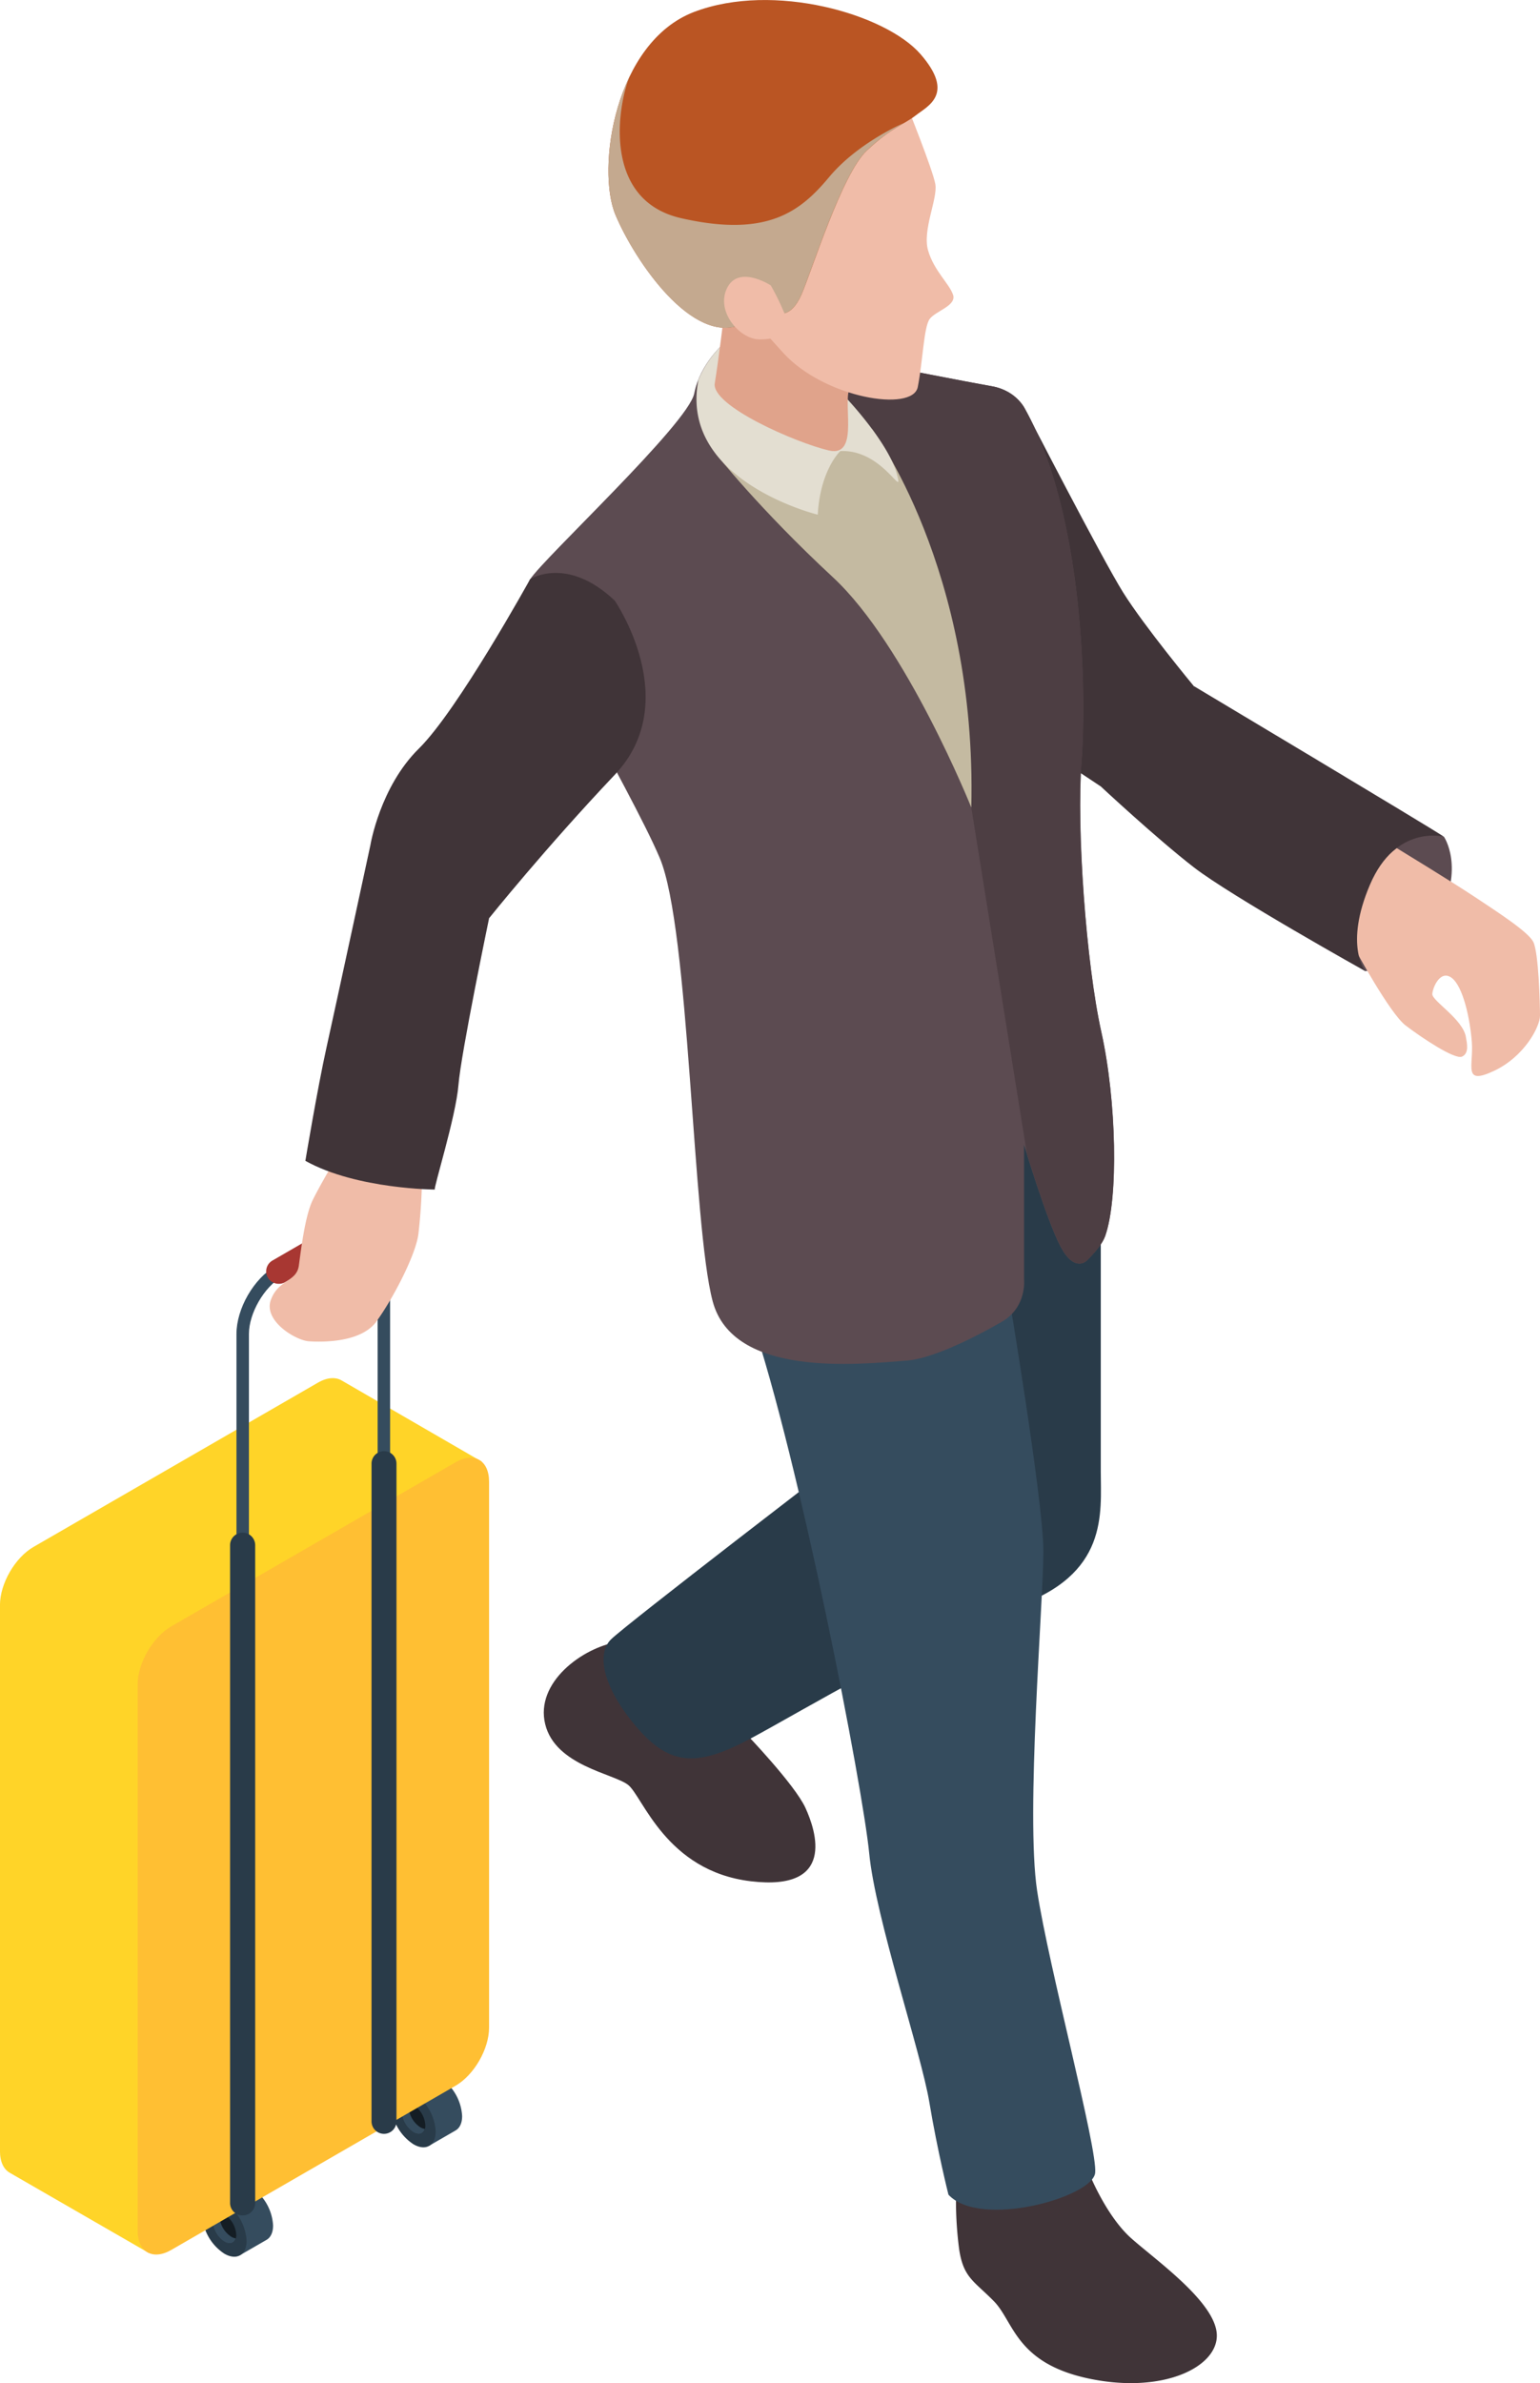 <svg xmlns="http://www.w3.org/2000/svg" viewBox="0 0 494.12 764.35"><defs><style>.cls-1{isolation:isolate;}.cls-2{fill:#354c5e;}.cls-3{fill:#293b49;}.cls-4{fill:#141d24;}.cls-5{fill:#ffd428;}.cls-6{fill:#ffbf33;}.cls-7{fill:#a83732;}.cls-8{fill:#403438;}.cls-9{fill:#f0bca8;}.cls-10{fill:#5c4b51;}.cls-11{fill:#4d3e43;}.cls-12{fill:#c4baa1;}.cls-13{fill:#e3ded1;}.cls-14{fill:#e0a38b;}.cls-15{fill:#ba5523;}.cls-16{fill:#c4a98f;mix-blend-mode:multiply;}</style></defs><g class="cls-1"><g id="Warstwa_2" data-name="Warstwa 2"><g id="Layer_1" data-name="Layer 1"><path class="cls-2" d="M136,666v0c1.3-.85,3.12-.8,5.16.38a15.74,15.74,0,0,1,7.12,12.33c0,2.33-.85,3.93-2.2,4.65h0l-8.37,4.84L127.43,671Z"/><path class="cls-3" d="M125.56,675.41a15.73,15.73,0,0,0,7.11,12.33c3.93,2.27,7.12.43,7.12-4.11a15.74,15.74,0,0,0-7.12-12.33C128.74,669,125.56,670.87,125.56,675.41Z"/><path class="cls-4" d="M128.87,677.32a8.4,8.4,0,0,0,3.8,6.59c2.1,1.22,3.81.23,3.81-2.19a8.41,8.41,0,0,0-3.81-6.59C130.57,673.91,128.87,674.9,128.87,677.32Z"/><path class="cls-2" d="M131.25,674.63a4,4,0,0,0-.16,1.1,8.41,8.41,0,0,0,3.81,6.58,3.52,3.52,0,0,0,1.42.5c-.45,1.59-1.9,2.11-3.65,1.1a8.4,8.4,0,0,1-3.8-6.59C128.87,675.48,129.86,674.48,131.25,674.63Z"/><path class="cls-2" d="M75.34,701.08h0c1.29-.84,3.12-.79,5.16.39a15.74,15.74,0,0,1,7.12,12.33c0,2.33-.85,3.93-2.2,4.65h0l-8.37,4.83L66.75,706.05Z"/><path class="cls-3" d="M64.88,710.51A15.73,15.73,0,0,0,72,722.84c3.93,2.26,7.12.43,7.12-4.11A15.74,15.74,0,0,0,72,706.4C68.06,704.13,64.88,706,64.88,710.51Z"/><path class="cls-4" d="M68.19,712.42A8.4,8.4,0,0,0,72,719c2.1,1.21,3.81.23,3.81-2.2A8.41,8.41,0,0,0,72,710.23C69.89,709,68.19,710,68.19,712.42Z"/><path class="cls-2" d="M70.57,709.73a4,4,0,0,0-.16,1.09,8.41,8.41,0,0,0,3.81,6.59,3.68,3.68,0,0,0,1.42.5C75.19,719.5,73.73,720,72,719a8.4,8.4,0,0,1-3.8-6.59C68.19,710.58,69.18,709.57,70.57,709.73Z"/><path class="cls-5" d="M10.75,496.15,102,443.47c3-1.75,5.75-1.86,7.71-.66h0l44.89,26-41.85,91.37v64.62c0,6.86-4.81,15.2-10.75,18.62L77.32,657.7,47.63,722.53,3.19,696.91h0c-2-1.11-3.2-3.52-3.2-7V514.77C0,507.92,4.81,499.58,10.75,496.15Z"/><path class="cls-6" d="M54.92,521.65,146.17,469c5.94-3.42,10.75-.64,10.75,6.21V650.33c0,6.86-4.81,15.2-10.75,18.63L54.93,721.64c-5.94,3.42-10.76.64-10.76-6.21V540.28C44.17,533.42,49,525.08,54.92,521.65Z"/><path class="cls-2" d="M75.87,527.86h4v-100c0-6.65,4.86-15.07,10.61-18.39l22.09-12.75c2.45-1.42,4.65-1.7,6.2-.81s2.4,2.94,2.4,5.78v100h4v-100c0-4.34-1.57-7.63-4.42-9.27s-6.48-1.35-10.23.81L88.49,406c-7.08,4.09-12.62,13.7-12.62,21.88Z"/><path class="cls-7" d="M89.51,411.76a3.93,3.93,0,0,0,2-.54l22.09-12.75a4,4,0,1,0-4-7L87.49,404.25a4,4,0,0,0,2,7.51Z"/><path class="cls-3" d="M77.88,710.56a4,4,0,0,0,4-4V495.6a4,4,0,0,0-8.06,0V706.53A4,4,0,0,0,77.88,710.56Z"/><path class="cls-3" d="M123.21,684.39a4,4,0,0,0,4-4V469.43a4,4,0,1,0-8,0V680.36A4,4,0,0,0,123.21,684.39Z"/><path class="cls-8" d="M349.64,697.45S355,710.82,363,717.92s27,20.46,27.42,30.83-17.05,19.1-40.79,14.19-24.29-18.28-30.7-24.83-9.82-7.5-11.19-16.78a119.41,119.41,0,0,1-.95-19.24Z"/><path class="cls-8" d="M239.19,555.9s15.76,16.37,19.24,23.94,9.75,26.81-17.53,23.54-34.66-27.22-39.36-30.9S178.2,566.34,174.93,553s11.87-24.55,23.33-26.4S239.19,555.9,239.19,555.9Z"/><path class="cls-3" d="M353.19,392v79.82c0,13.5,2.66,33.35-27.63,43.59s-67.81,33.15-84.66,42.16-25.75,9.1-36.6-3.59-13-23.43-8.29-28.14,75.72-59.14,75.72-59.14l50.55-78.59,4.5-28.85Z"/><path class="cls-2" d="M323.31,413.25s11.46,67.95,11.46,84.32-5.73,84.32-2,108.88,19.44,82.68,18.62,90.46-36.83,18-47.07,7c0,0-3.48-13.72-6.14-29.68s-17.3-59.14-19.29-79.82S256.72,468.92,240.9,422.26Z"/><path class="cls-9" d="M135.43,377.1a183,183,0,0,1-1.2,18.83c-1,7.09-8.57,21.28-13.52,28s-17.29,6.55-21.57,6.27-14.65-6.55-12.25-13.23,8.27-5.73,9-11.05,2-16.1,4.51-21.15,6.76-12.14,6.76-12.14Z"/><path class="cls-8" d="M156.92,294.55s-9,43.19-9.82,53.42-8.19,33.56-7.57,33.56-25,0-41.55-9.21c0,0,3.89-23.33,6.75-36.22S118.86,271,118.86,271Z"/><path class="cls-10" d="M463.29,268.36s6.82,9.82-1.91,26.19-23.33,16.92-23.33,16.92l-10.51-8.05,17.06-35.06,12.69-1.77Z"/><path class="cls-9" d="M448.13,272s18.16,11.07,25.12,15.71,16.92,11,18.69,14.33,2.18,20.33,2.18,23.74-4.91,13.1-14.87,17.74-6.41-1.64-7-9.28-2.84-17.88-6.46-20.6-6.09,3-6.22,5.18,9.82,8.05,10.77,13.78c.35,2.06,1.1,5.19-1.22,6.28s-13.1-6.14-18.15-10-16.1-24.29-16.1-24.29l-1.09-21.42Z"/><path class="cls-8" d="M383.07,220.06s74.9,44.75,80.22,48.3c0,0-15.42-4.09-23.74,15.42s-1.5,27.69-1.5,27.69-43-24-55-33.29-29.83-25.92-29.83-25.92Z"/><path class="cls-8" d="M329,131.44s24.55,47.69,31.38,58.6,22.65,30,22.65,30-4,28.65-29.83,32.2l-13.56-9Z"/><path class="cls-10" d="M170.09,185.81c4.36-6.82,50.75-49.93,52.66-59.62s9.59-16.1,9.59-16.1l52.7,7.44s25,4.91,33.15,6.34S329,131.44,329,131.44c18.82,34,19.64,91.28,18,112.77s1.43,64.67,6.34,86.77,5.53,53.42,1.23,65.49c-.79,2.22-2.91,4.94-5.92,7.89-.26.25-4.06,3.69-8.41-4.61-4.5-8.6-11.66-32.54-11.66-32.54v43.18s1,9.1-7.49,13.75c-11.52,6.61-23.19,11.72-30,12.24-16,1.23-55.87,5.53-62.42-19s-7.36-119.52-17-142.24S165.72,192.64,170.09,185.81Z"/><path class="cls-11" d="M318.19,123.87c8.19,1.43,10.85,7.57,10.85,7.57,18.82,34,19.64,91.28,18,112.77s1.43,64.67,6.34,86.77,5.53,53.42,1.23,65.49c-.79,2.22-2.91,4.94-5.92,7.89-.26.25-4.06,3.69-8.41-4.61-3.31-6.32-8.05-20.92-10.33-28.22l-.45-1.45L311.65,259,306,228,259.38,126.27l2.37-12L285,117.53S310,122.44,318.19,123.87Z"/><path class="cls-12" d="M279.75,137.58S313.5,182.24,311.65,259c0,0-20.83-52-44.41-73.86s-37.61-39.66-37.61-39.66Z"/><path class="cls-13" d="M224.1,121.81a33,33,0,0,1,8.24-11.72L266,114.84l6,13.33s12.74,13.57,15.61,23.39-4.09-7.61-18-6.87c0,0-6.41,5.92-7.23,20.38C262.34,165.07,217.69,154.17,224.1,121.81Z"/><path class="cls-14" d="M232.34,100.4c0,.41-1.81,15.29-3,22.52s26.06,19.1,36.57,21.55,3.68-17,7.23-20.87-34.52-27.29-34.52-27.29Z"/><path class="cls-9" d="M290.83,33.41s8.46,21,9.28,25.65-4.23,14.74-2.32,21.29,6.82,10.64,8,14.19-5.59,5.18-7.5,7.78-2.19,13.64-3.82,21.82-29.88,3.55-43.12-10.91-22.92-26.88-22.92-26.88Z"/><path class="cls-15" d="M249.49,100.4s4.23,1.92,7.64-5.86,13-38.75,21-46.25S290,40,293.84,37s12.68-6.82,1.5-19.65S248.27-5.88,222.75,3.81,191.23,54.15,197.51,69s24.69,41.8,40.39,35.07C238.85,103.68,249.49,100.4,249.49,100.4Z"/><path class="cls-8" d="M197.24,192.64s22.31,32.33,0,55.87-40.32,46-40.32,46-30.49-2.66-38.06-23.53c0,0,3.07-18.62,15.55-30.9s35.68-54.31,35.68-54.31S181.89,178.11,197.24,192.64Z"/><path class="cls-16" d="M202.08,24.43c-3.72,8.7-9.28,39.71,16.52,45.56,27.53,6.25,38.17-2.08,47.42-13.18s24-17.37,24-17.37h0a59.42,59.42,0,0,0-11.91,8.85c-8,7.5-17.61,38.47-21,46.25s-7.64,5.86-7.64,5.86-10.64,3.28-11.59,3.69C222.2,110.82,203.79,83.9,197.51,69,193.56,59.66,194.49,40.07,202.08,24.43Z"/><path class="cls-9" d="M247.31,91.54s-10.25-6.69-14,.81,4,16.51,10.44,16.51,10.24-2.32,8.46-7.09A80.71,80.71,0,0,0,247.31,91.54Z"/></g></g></g></svg>